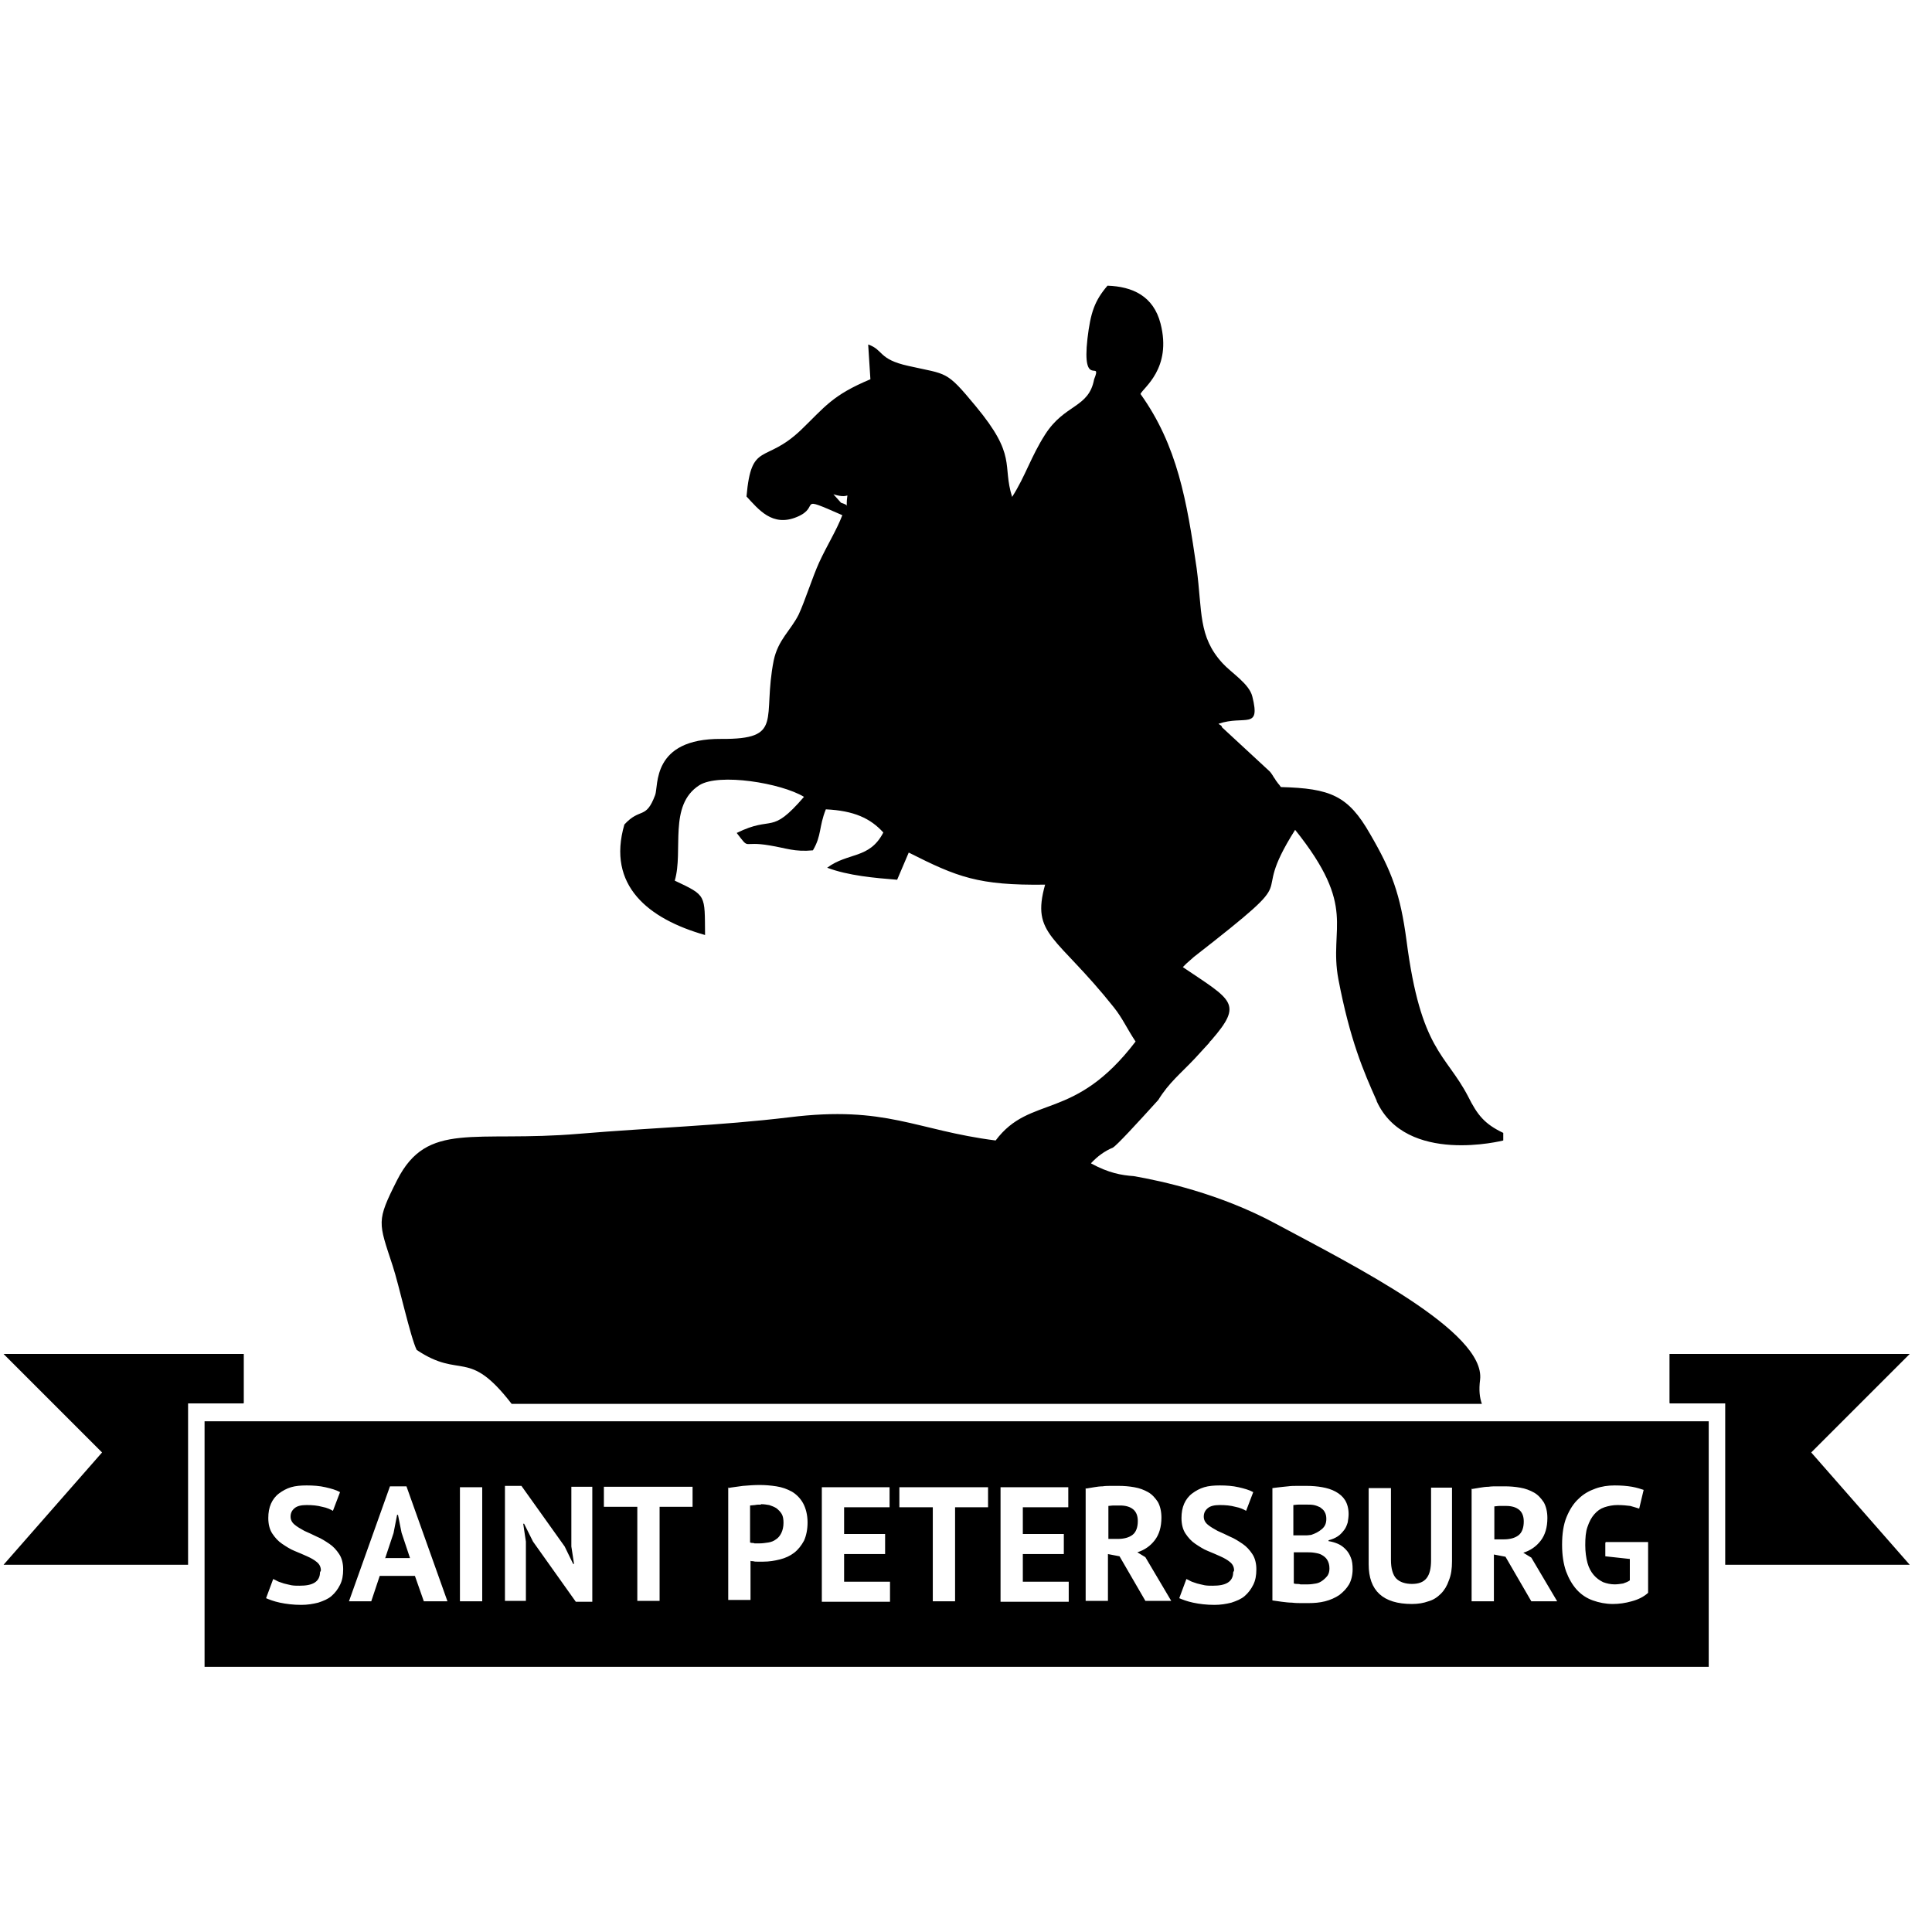 <svg xmlns="http://www.w3.org/2000/svg" width="163.839" height="163.839" fill-rule="evenodd" clip-rule="evenodd" image-rendering="optimizeQuality" shape-rendering="geometricPrecision" text-rendering="geometricPrecision" viewBox="0 0 4335 4335"><path fill="black" d="M459 3189h3375v551H459v-551zm88-41v-110H8l221 221L8 3511h414v-362h124zm3199 0v-110h539l-221 221 221 252h-414v-362h-124zM720 3524c0-8-3-14-9-19s-13-9-22-13-18-8-28-12-19-10-28-16-16-14-22-23-9-21-9-35c0-12 2-23 6-32s10-17 18-23 17-11 27-14 22-4 35-4c15 0 29 1 42 4s24 6 33 11l-16 42c-5-3-13-7-24-9-11-3-22-4-35-4-12 0-21 2-27 7s-9 11-9 19c0 7 3 13 9 18s13 9 22 14c9 4 18 8 28 13 10 4 19 10 28 16s16 14 22 23 9 21 9 34c0 14-2 25-7 35s-11 18-19 25-18 11-30 15c-12 3-24 5-38 5-18 0-34-2-48-5s-24-7-31-10l16-43c3 1 6 3 10 5s9 3 14 5c5 1 11 3 17 4s12 1 18 1c15 0 26-2 34-7s12-13 12-23zm211 12h-79l-19 57h-50l92-258h37l92 258h-53l-20-57zm-66-40h55l-19-57-8-40h-2l-8 41-19 57zm167-159h50v256h-50v-256zm164 122l-20-40h-2l6 40v133h-47v-258h37l97 136 19 39h2l-6-39v-134h47v258h-37l-96-135zm359-78h-75v211h-50v-211h-75v-45h199v45zm78-42c10-2 21-3 34-5 12-1 25-2 37-2 13 0 25 1 38 3s24 6 35 12c10 6 19 15 25 26s10 26 10 43c0 16-3 30-8 41-6 11-13 20-22 27s-20 12-32 15-24 5-37 5h-14c-3 0-6 0-9-1-3 0-5 0-6-1v88h-50v-253zm75 37c-5 0-10 0-14 1-4 0-8 1-11 1v83c1 0 2 1 4 1s4 0 6 1h11c7 0 13-1 20-2 6-1 12-3 17-7 5-3 9-8 12-14s5-14 5-23c0-8-1-15-4-20s-7-9-12-13c-5-3-10-5-16-7-6-1-12-2-19-2zm136-39h152v45h-102v60h92v45h-92v62h103v45h-153v-256zm374 45h-75v211h-50v-211h-75v-45h199v45zm27-45h152v45h-102v60h92v45h-92v62h103v45h-153v-256zm192 3l18-3c6-1 13-2 19-2 6-1 13-1 19-1h17c12 0 24 1 35 3 12 2 22 6 31 11s16 13 22 22c5 9 8 21 8 35 0 21-5 38-15 51s-23 22-39 27l18 11 58 98h-58l-58-100-26-5v105h-50v-253zm77 38h-15c-5 0-9 1-12 1v74h21c14 0 25-3 33-9s12-17 12-31c0-11-3-20-10-26s-17-9-30-9zm255 146c0-8-3-14-9-19s-13-9-22-13-18-8-28-12-19-10-28-16-16-14-22-23-9-21-9-35c0-12 2-23 6-32s10-17 18-23 17-11 27-14 22-4 35-4c15 0 29 1 42 4s24 6 33 11l-16 42c-5-3-13-7-24-9-11-3-22-4-35-4-12 0-21 2-27 7s-9 11-9 19c0 7 3 13 9 18s13 9 22 14c9 4 18 8 28 13 10 4 19 10 28 16s16 14 22 23 9 21 9 34c0 14-2 25-7 35s-11 18-19 25-18 11-30 15c-12 3-24 5-38 5-18 0-34-2-48-5s-24-7-31-10l16-43c3 1 6 3 10 5s9 3 14 5c5 1 11 3 17 4s12 1 18 1c15 0 26-2 34-7s12-13 12-23zm257-127c0 6-1 13-2 19-2 6-4 12-8 17s-8 10-14 14-13 7-21 9v2c7 1 14 3 21 6s12 7 17 12 9 11 12 19c3 7 4 16 4 26 0 13-3 25-8 34-6 10-13 17-22 24-9 6-20 11-32 14s-24 4-37 4h-16c-6 0-13 0-21-1-7 0-15-1-23-2s-15-2-21-3v-252c5-1 10-1 16-2s12-1 19-2 14-1 21-1h21c12 0 24 1 35 3s21 5 30 10 16 11 21 19 8 19 8 31zm-91 158c6 0 12-1 18-2s11-4 15-7 8-7 11-11c3-5 4-10 4-16 0-8-2-14-5-19s-7-8-12-11-11-4-17-5-13-1-19-1h-27v70c1 0 3 1 6 1s6 0 9 1h19zm-16-110h12c5 0 8-1 11-1 9-3 17-7 24-13s10-13 10-23c0-6-1-11-4-16-2-4-6-7-10-10-4-2-9-4-14-5s-10-1-16-1h-18c-5 0-10 1-12 1v68h16zm292-107h47v165c0 17-2 31-7 43-4 12-10 22-18 30s-17 14-28 17c-11 4-23 6-37 6-65 0-97-30-97-89v-171h50v161c0 10 1 18 3 25s5 13 9 17 9 7 15 9 13 3 20 3c15 0 26-4 33-13s10-22 10-41v-161zm92 3l18-3c6-1 13-2 19-2 6-1 13-1 19-1h17c12 0 24 1 35 3 12 2 22 6 31 11s16 13 22 22c5 9 8 21 8 35 0 21-5 38-15 51s-23 22-39 27l18 11 58 98h-58l-58-100-26-5v105h-50v-253zm77 38h-15c-5 0-9 1-12 1v74h21c14 0 25-3 33-9s12-17 12-31c0-11-3-20-10-26s-17-9-30-9zm223 81h95v114c-10 9-22 15-37 19-14 4-28 6-42 6-16 0-31-3-45-8s-26-13-36-24-18-25-24-41c-6-17-9-37-9-60 0-24 3-45 10-62s16-31 27-41c11-11 24-18 38-23s28-7 43-7 27 1 39 3c11 2 20 5 26 7l-10 42c-6-2-13-4-20-6-8-1-17-2-29-2-10 0-20 2-29 5s-16 8-23 16c-6 7-11 16-15 28-4 11-5 25-5 41 0 15 2 29 5 40s8 20 14 27 13 12 21 16c8 3 17 5 26 5 6 0 13-1 19-2 6-2 11-4 15-7v-48l-55-6v-30z"/><path fill="black" d="M2448 2610c14-15 30-27 49-35 8-4 54-54 102-107 24-39 50-59 82-93 12-13 23-25 33-36v-1l1-1 1-1 1-1 1-1c72-83 47-89-64-164l8-8 17-15c267-208 113-105 227-285 141 176 75 217 97 335 26 136 56 206 86 273v1c66 144 284 88 284 88v-17c-42-20-58-40-79-82-50-96-106-102-138-349-14-105-33-156-82-240-49-86-89-102-200-105-2-3-5-7-7-9-1-2-5-6-6-9-2-2-4-6-6-9s-4-6-6-8l-107-99c-1-5-5-5-8-8 59-20 95 15 76-61-7-29-47-53-67-75-55-60-45-116-58-213-22-151-43-275-126-391 6-14 71-57 45-158-16-62-63-83-119-85-29 34-38 60-45 119-13 115 34 44 15 91-12 65-66 55-110 124-32 50-44 93-74 140-23-73 12-91-82-204-67-81-63-70-151-90-68-15-55-36-90-48l5 78c-86 36-102 62-156 114-81 77-111 24-122 149 27 29 58 69 113 46 56-23-5-51 102-4-13 34-34 67-52 106-15 33-32 87-46 117-18 36-46 56-56 103-26 132 24 177-118 176-157-1-140 106-148 126-21 56-33 27-69 66-40 137 54 212 181 248-1-91 4-88-68-122 20-67-15-169 55-214 44-28 184-5 235 26-76 88-68 40-151 81 31 40 10 17 74 28 37 6 56 15 97 11 20-34 13-52 29-92 63 3 100 20 129 52-31 60-79 44-126 79 48 18 107 23 157 27l26-61c109 55 156 74 306 72-32 114 25 113 154 275 20 25 29 47 49 77-138 181-236 118-314 222-180-23-245-79-463-52-158 19-304 23-472 37-235 20-340-30-408 104-47 93-42 94-10 192 14 42 40 161 54 189 100 67 115-6 213 121h2177c-5-14-7-31-4-54 13-108-283-256-458-350-126-68-256-96-319-107-28-2-56-7-95-28zm-547-1475c-3-4-12-6-14-7l-17-19c43 14 29-15 30 26z"/></svg>
